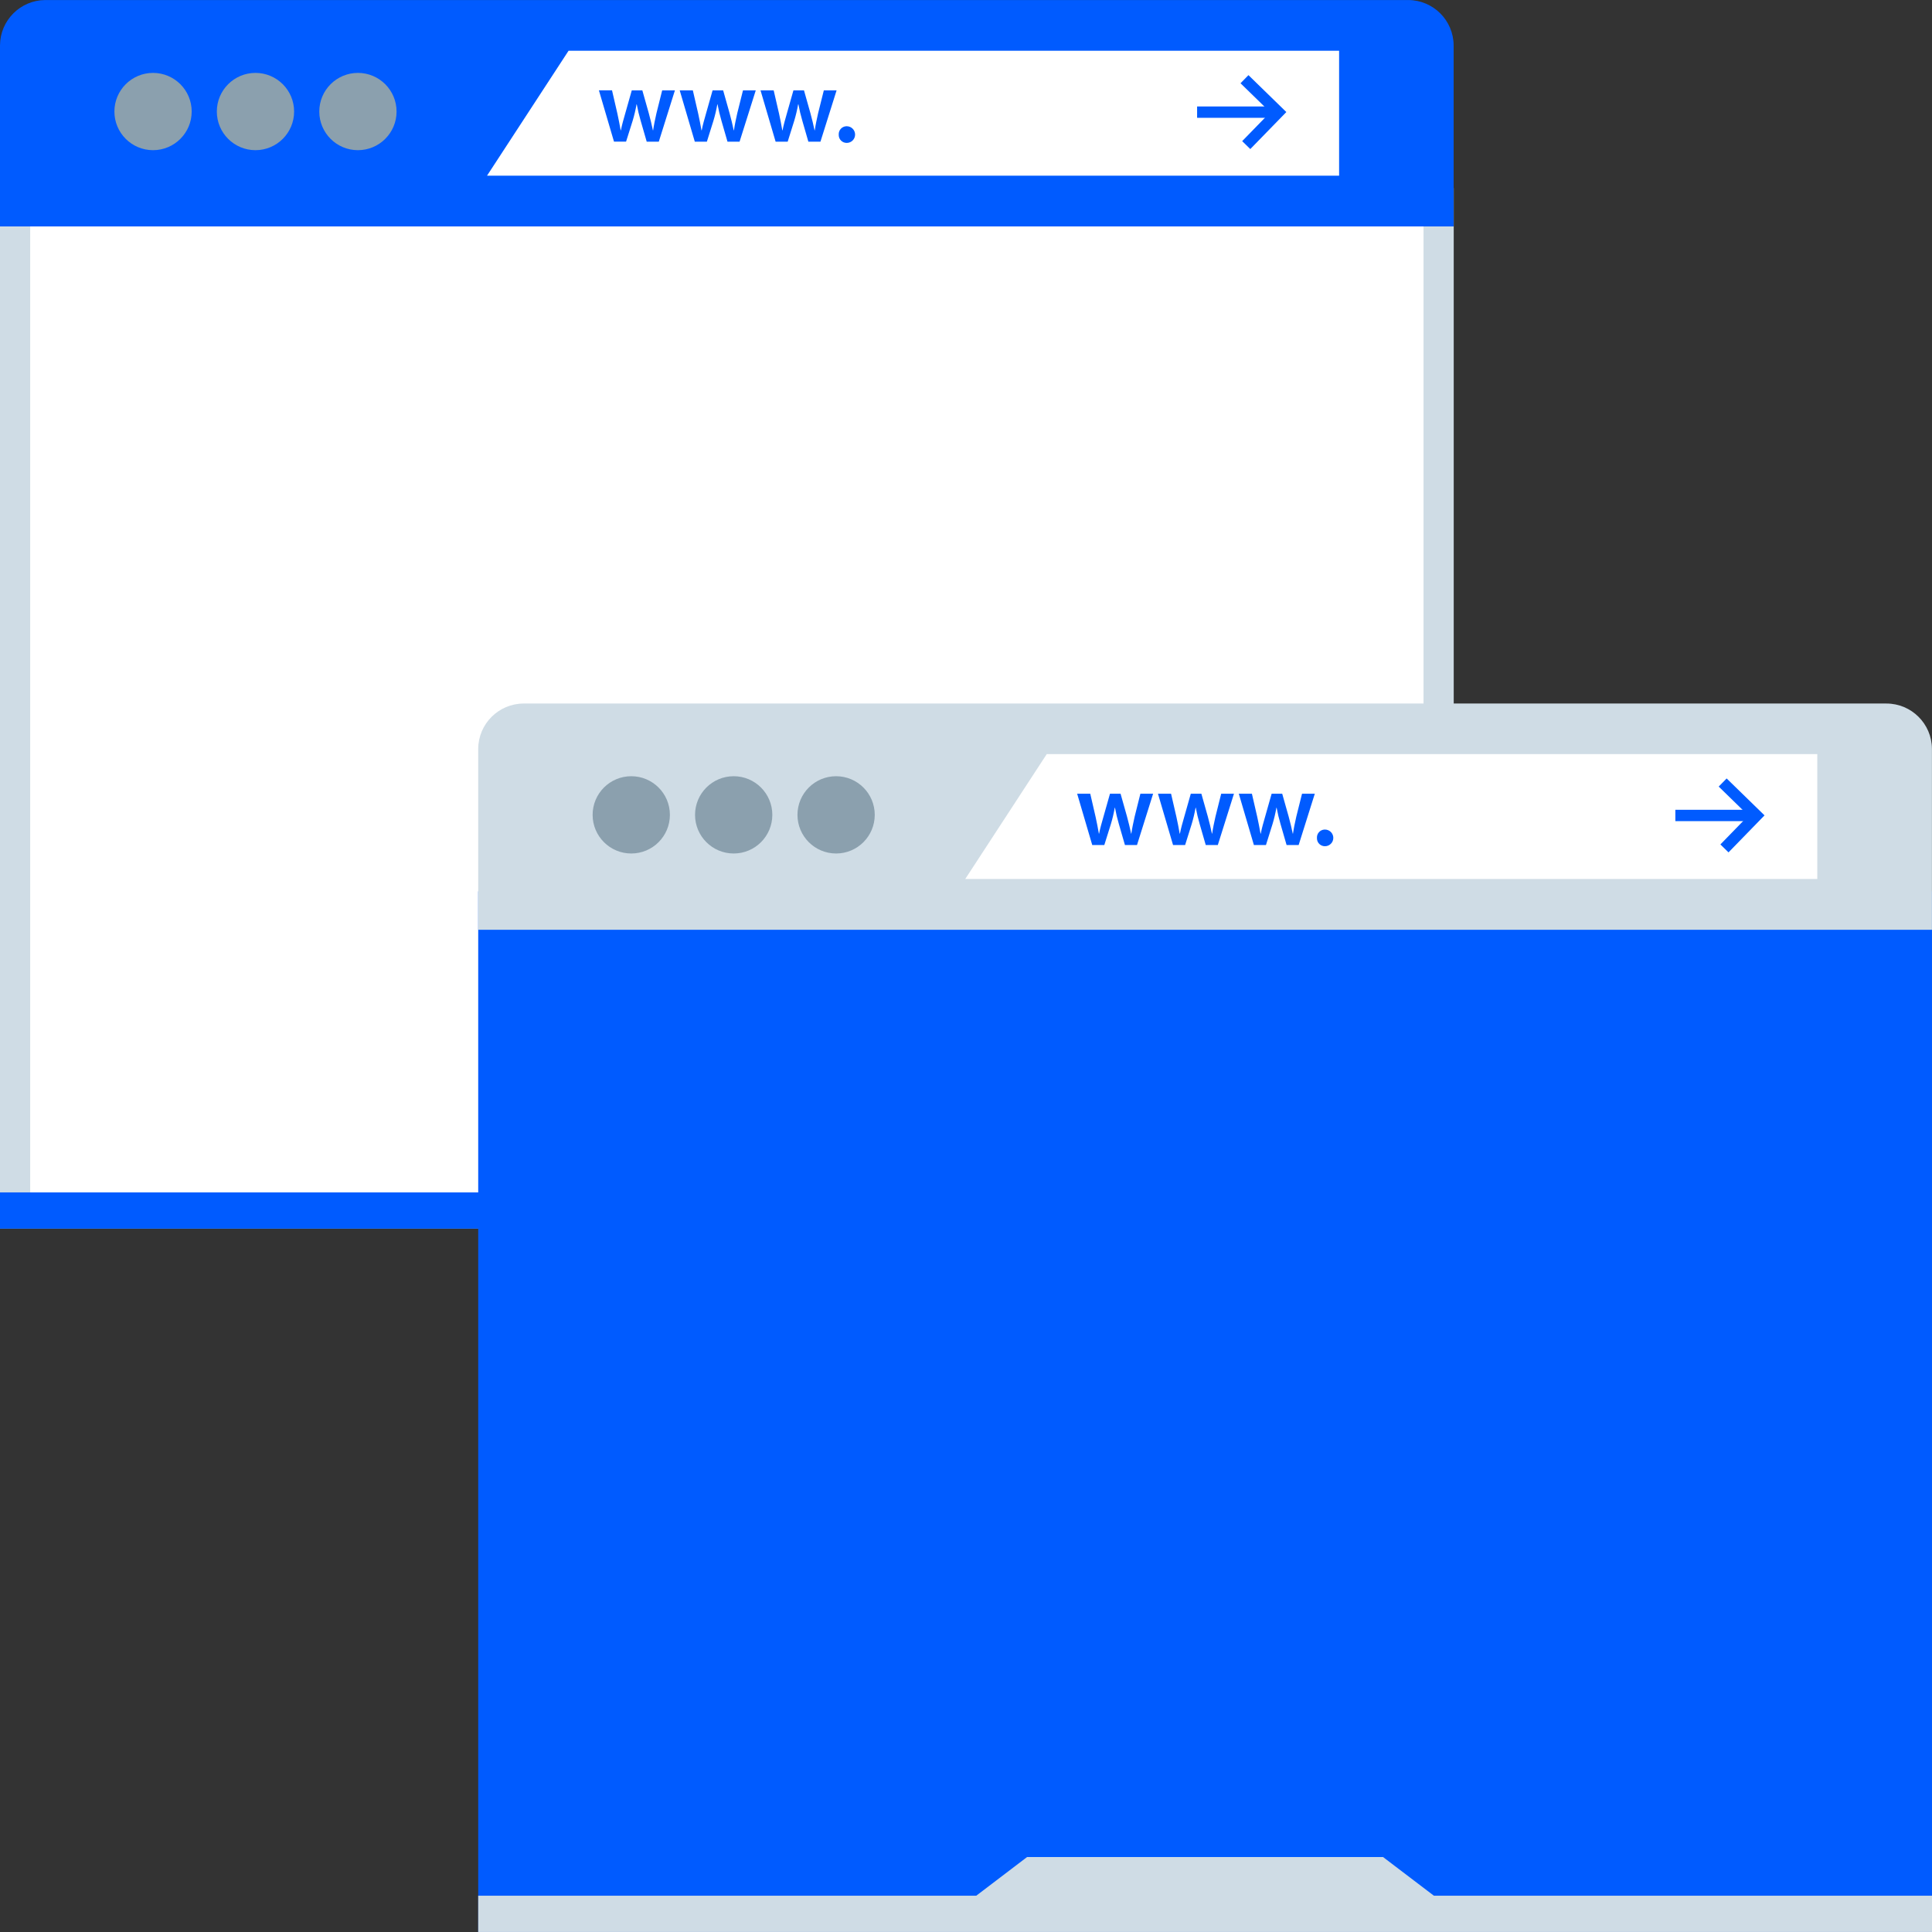 <!DOCTYPE svg PUBLIC "-//W3C//DTD SVG 1.1//EN" "http://www.w3.org/Graphics/SVG/1.1/DTD/svg11.dtd">
<!-- Uploaded to: SVG Repo, www.svgrepo.com, Transformed by: SVG Repo Mixer Tools -->
<svg version="1.1" id="Layer_1" xmlns="http://www.w3.org/2000/svg" xmlns:xlink="http://www.w3.org/1999/xlink" viewBox="0 0 512.016 512.016" xml:space="preserve" width="800px" height="800px" fill="#000000">
<rect x="0" y="0" width="512.016" height="512.016" fill="#333333" stroke="none"/>
<g id="SVGRepo_bgCarrier" stroke-width="0"/>
<g id="SVGRepo_tracerCarrier" stroke-linecap="round" stroke-linejoin="round"/>
<g id="SVGRepo_iconCarrier"> <rect x="4.208" y="50.616" style="fill:#FFFFFF;" width="377.6" height="270.2"/> <path style="fill:#CFDCE5;" d="M377.264,57.832v259.776H8V57.832H377.264 M385.264,49.832H0v275.776h385.264V49.832z"/> <path style="fill:#005bff;" d="M0,60.008v-48c0.04-6.608,5.392-11.96,12-12h361.2c6.624,0.016,12,5.376,12.04,12v48H0z"/> <polygon style="fill:#FFFFFF;" points="354.888,46.56 129.072,46.56 150.68,13.448 354.888,13.448 "/> <g> <circle style="fill:#8BA0AE;" cx="40.56" cy="29.56" r="10.24"/> <circle style="fill:#8BA0AE;" cx="67.704" cy="29.56" r="10.24"/> <circle style="fill:#8BA0AE;" cx="94.856" cy="29.56" r="10.24"/> </g> <g> <path style="fill:#005bff;" d="M162.2,23.952l1.424,6.176c0.312,1.456,0.616,2.936,0.864,4.416h0.056 c0.28-1.48,0.736-2.992,1.128-4.384l1.76-6.208h2.8l1.704,6.04c0.424,1.6,0.8,3.072,1.096,4.552h0.056 c0.216-1.48,0.528-2.96,0.888-4.552l1.512-6.04h3.376l-4.272,13.6h-3.2l-1.6-5.544c-0.424-1.432-0.768-2.888-1.04-4.36h-0.056 c-0.256,1.472-0.6,2.928-1.032,4.36l-1.744,5.528h-3.2l-4-13.6h3.52L162.2,23.952z"/> <path style="fill:#005bff;" d="M183.616,23.952l1.424,6.176c0.312,1.456,0.616,2.936,0.864,4.416h0.064 c0.272-1.48,0.728-2.992,1.12-4.384l1.76-6.208h2.8l1.704,6.04c0.424,1.6,0.8,3.072,1.096,4.552h0.056 c0.216-1.48,0.528-2.96,0.888-4.552l1.512-6.04h3.384L196,37.552h-3.2l-1.6-5.544c-0.424-1.432-0.768-2.888-1.04-4.36h-0.056 c-0.256,1.472-0.6,2.928-1.032,4.36l-1.736,5.536h-3.2l-4-13.6h3.52L183.616,23.952z"/> <path style="fill:#005bff;" d="M205.04,23.952l1.424,6.176c0.312,1.456,0.616,2.936,0.864,4.416h0.064 c0.272-1.48,0.728-2.992,1.12-4.384l1.76-6.208h2.8l1.704,6.04c0.424,1.6,0.8,3.072,1.096,4.552h0.056 c0.216-1.48,0.528-2.96,0.888-4.552l1.512-6.04h3.384l-4.28,13.6h-3.2l-1.6-5.544c-0.424-1.432-0.768-2.888-1.04-4.36h-0.072 c-0.256,1.472-0.6,2.928-1.032,4.36l-1.736,5.536h-3.2l-4-13.6L205.04,23.952z"/> <path style="fill:#005bff;" d="M222.28,35.664c-0.064-1.152,0.824-2.144,1.984-2.208c0.048,0,0.096,0,0.144,0 c1.216,0,2.208,0.992,2.208,2.208s-0.992,2.208-2.208,2.208l0,0c-1.16,0.016-2.112-0.904-2.128-2.064 C222.28,35.76,222.28,35.712,222.28,35.664z"/> <rect y="316.008" style="fill:#005bff;" width="385.28" height="9.608"/> <polygon style="fill:#005bff;" points="257.864,319.488 127.4,319.488 145.464,305.76 239.808,305.76 "/> <rect x="126.736" y="236.224" style="fill:#005bff;" width="385.28" height="275.784"/> </g> <path style="fill:#CFDCE5;" d="M126.736,246.408v-47.96c0.04-6.624,5.416-11.984,12.04-12h361.16c6.64,0.008,12.024,5.368,12.064,12 v47.96H126.736z"/> <polygon style="fill:#FFFFFF;" points="481.616,232.952 255.808,232.952 277.408,199.848 481.616,199.848 "/> <g> <circle style="fill:#8BA0AE;" cx="167.296" cy="215.952" r="10.24"/> <circle style="fill:#8BA0AE;" cx="194.44" cy="215.952" r="10.24"/> <circle style="fill:#8BA0AE;" cx="221.584" cy="215.952" r="10.24"/> </g> <g> <path style="fill:#005bff;" d="M288.936,210.344l1.424,6.176c0.312,1.456,0.616,2.936,0.864,4.416h0.056 c0.28-1.48,0.736-2.992,1.128-4.384l1.76-6.208h2.8l1.704,6.04c0.424,1.6,0.8,3.072,1.096,4.552h0.056 c0.216-1.48,0.528-2.96,0.888-4.552l1.512-6.04h3.376l-4.272,13.6h-3.2l-1.6-5.536c-0.424-1.432-0.768-2.888-1.04-4.36h-0.056 c-0.256,1.472-0.6,2.928-1.032,4.36l-1.736,5.536h-3.2l-4-13.6H288.936z"/> <path style="fill:#005bff;" d="M310.352,210.344l1.424,6.176c0.312,1.456,0.616,2.936,0.864,4.416h0.064 c0.272-1.48,0.728-2.992,1.12-4.384l1.76-6.208h2.8l1.704,6.04c0.424,1.6,0.8,3.072,1.096,4.552h0.056 c0.216-1.48,0.528-2.96,0.888-4.552l1.512-6.04h3.384l-4.28,13.6h-3.2l-1.6-5.536c-0.424-1.432-0.768-2.888-1.04-4.36h-0.056 c-0.256,1.472-0.6,2.928-1.032,4.36l-1.736,5.536h-3.2l-4-13.6H310.352z"/> <path style="fill:#005bff;" d="M331.776,210.344l1.424,6.176c0.312,1.456,0.616,2.936,0.864,4.416h0.064 c0.272-1.48,0.728-2.992,1.12-4.384l1.76-6.208h2.8l1.704,6.04c0.424,1.6,0.8,3.072,1.096,4.552h0.056 c0.216-1.48,0.528-2.96,0.888-4.552l1.512-6.04h3.384l-4.28,13.6h-3.2l-1.6-5.536c-0.424-1.432-0.768-2.888-1.04-4.36h-0.056 c-0.256,1.472-0.6,2.928-1.032,4.36l-1.736,5.536h-3.2l-4-13.6H331.776z"/> <path style="fill:#005bff;" d="M349.016,222.056c-0.064-1.152,0.824-2.144,1.984-2.208c0.048,0,0.096,0,0.144,0 c1.216,0,2.208,0.992,2.208,2.208c0,1.216-0.992,2.208-2.208,2.208l0,0c-1.16,0.016-2.112-0.904-2.128-2.064 C349.016,222.152,349.016,222.104,349.016,222.056z"/> </g> <g> <rect x="126.736" y="502.4" style="fill:#CFDCE5;" width="385.28" height="9.608"/> <polygon style="fill:#CFDCE5;" points="384.6,505.888 254.136,505.888 272.192,492.152 366.536,492.152 "/> </g> <g> <polygon style="fill:#005bff;" points="331.352,39.504 329.2,37.4 336.648,29.752 328.76,22.064 330.864,19.912 340.904,29.696 "/> <rect x="317.256" y="28.216" style="fill:#005bff;" width="19.872" height="3.008"/> <polygon style="fill:#005bff;" points="458.088,225.896 455.936,223.792 463.376,216.144 455.488,208.456 457.592,206.304 467.632,216.088 "/> <rect x="444" y="214.608" style="fill:#005bff;" width="19.872" height="3.008"/> </g> </g>
</svg>